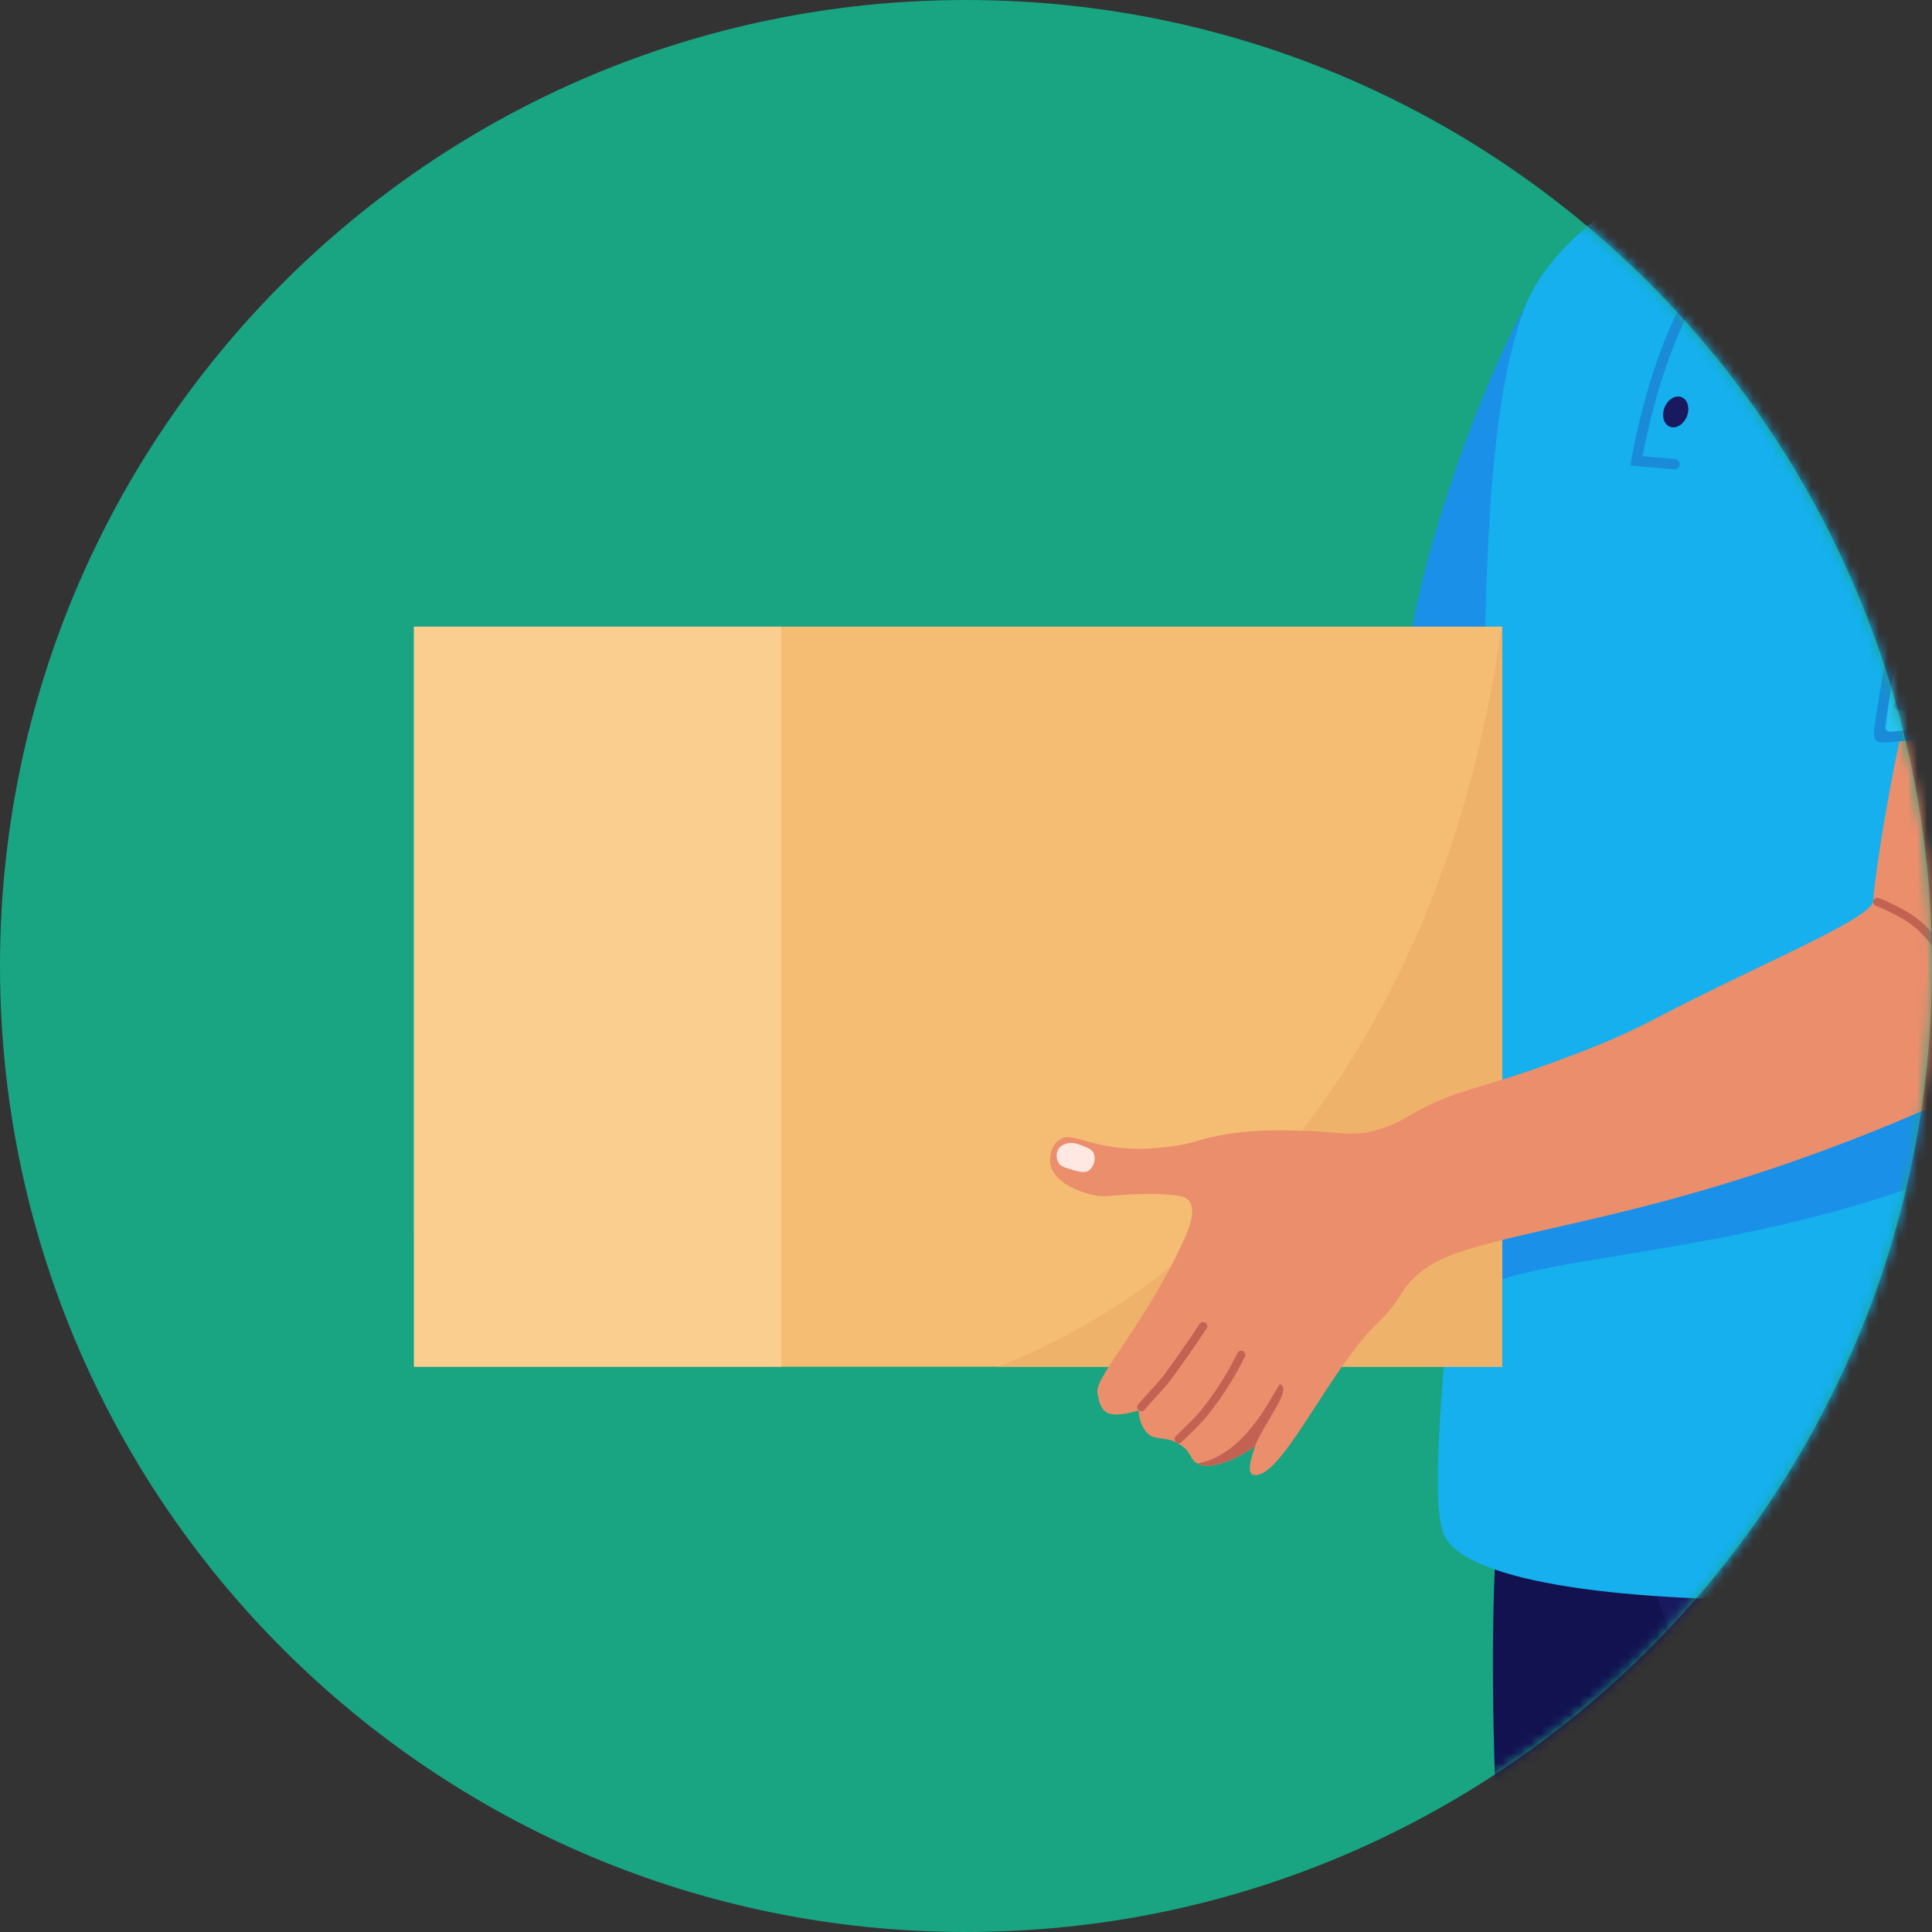 <svg width="200" height="200" viewBox="0 0 200 200" fill="none" xmlns="http://www.w3.org/2000/svg">
<rect x="0" y="0" width="200" height="200" fill="#333333" stroke="none"/>
<g clip-path="url(#clip0_3234_9022)">
<path d="M100 200C155.228 200 200 155.228 200 100C200 44.772 155.228 0 100 0C44.772 0 0 44.772 0 100C0 155.228 44.772 200 100 200Z" fill="#19A482"/>
<mask id="mask0_3234_9022" style="mask-type:luminance" maskUnits="userSpaceOnUse" x="0" y="0" width="200" height="200">
<path d="M100 200C155.228 200 200 155.228 200 100C200 44.772 155.228 0 100 0C44.772 0 0 44.772 0 100C0 155.228 44.772 200 100 200Z" fill="white"/>
</mask>
<g mask="url(#mask0_3234_9022)">
<path d="M187.922 196.067C186.669 180.294 183.984 180.75 184.121 174.727C184.881 140.942 189.391 134.679 183.87 127.753C172.828 113.897 170.89 115.616 164.159 129.406C161.266 135.333 180.557 157.095 160.892 143.999C149.518 136.424 156.247 224.632 159.582 237.174C161.474 244.283 162.702 250.663 162.9 251.704C163.351 254.061 164.106 258.24 164.924 264.46C167.193 281.674 168.517 312.539 166.651 321.272C165.402 327.109 191.235 328.031 191.473 325.407C193.111 307.284 195.343 294.73 193.043 262.642C191.194 236.819 190.098 223.409 187.922 196.065V196.067Z" fill="#121251"/>
<path d="M159.385 29.13C151.858 41.198 144.607 66.296 146.096 69.252C148.613 74.249 156.774 77.298 160.859 74.707C164.979 72.096 162.178 65.513 162.143 39.081C162.135 32.547 161.973 24.977 159.385 29.128V29.13Z" fill="#1A90E8"/>
<path d="M219.45 216.006C217.987 200.251 218.078 186.473 218.133 180.451C218.442 146.658 222.867 140.337 217.255 133.484C206.028 119.777 170.69 123.556 164.143 137.435C161.33 143.399 165.86 146.932 172.921 169.477C180.431 193.448 176.624 193.658 183.895 213.372C186.83 221.332 190.928 230.726 194.431 243.222C196.416 250.305 197.731 256.667 197.944 257.705C198.425 260.056 199.235 264.224 200.139 270.434C202.636 287.616 204.374 318.46 202.624 327.218C201.454 333.071 227.296 333.648 227.499 331.022C228.895 312.878 230.959 300.296 228.231 268.241C226.038 242.447 221.991 243.32 219.453 216.006H219.45Z" fill="#191960"/>
<path d="M208.646 -18.576C209.249 -20.987 195.226 0.327 186.719 -0.77C182.211 -1.352 179.557 -6.557 178.134 -5.647C177.1 -4.986 179.724 0.147 180.405 5.278C180.664 7.218 180.165 11.25 178.524 17.179C176.513 24.448 172.207 26.101 173.061 27.91C175.479 33.033 211.817 23.561 211.691 14.839C211.655 12.499 202.325 6.646 208.644 -18.576H208.646Z" fill="#EB8E6C"/>
<path d="M186.719 -0.77C182.211 -1.353 179.557 -6.557 178.136 -5.648C177.181 -5.038 179.352 -0.598 180.223 4.125C181.142 5.356 182.393 6.552 184.095 7.423C184.916 7.843 187.489 9.031 190.657 8.565C195.629 7.833 198.6 3.545 200.785 0.291C204.825 -5.724 206.673 -12.175 207.489 -17.635C204.012 -13.557 193.572 0.114 186.719 -0.77Z" fill="#C36252"/>
<path d="M211.399 11.718C207.732 8.378 207.874 7.891 206.717 7.62C203.7 6.914 201.578 9.933 193.256 16.401C186.258 21.836 183.032 23.376 180.086 22.547C178.511 22.104 179.281 15.682 177.746 15.656C176.28 15.633 161.385 22.484 157.855 31.802C151.334 49.013 155.198 85.734 151.751 118.242C149.543 139.06 147.912 155.094 149.442 158.799C153.78 169.304 221.517 166.182 222.067 159.339C222.396 155.243 222.3 161.035 222.811 132.29C222.941 125.09 223.26 119.579 223.396 117.366C224.027 107.213 224.903 100.878 226.322 89.565C228.411 72.903 231.724 64.48 232.38 52.992C232.873 44.356 236.28 36.077 224.404 23.576C220.871 19.855 215.626 15.575 211.397 11.721L211.399 11.718Z" fill="#15B0ED"/>
<path d="M226.321 50.933C218.929 68.157 222.938 78.703 215.624 92.873C211.577 100.714 206.397 105.139 200.218 110.419C186.904 121.793 169.867 122.758 152.124 129.277C151.863 133.053 154.714 129.578 154.507 132.8C162.512 129.495 186.704 129.358 208.841 118.318C220.99 112.26 229.477 63.004 230.133 51.518C230.292 48.742 230.427 45.858 230.376 42.983C228.993 45.311 227.6 47.965 226.324 50.936L226.321 50.933Z" fill="#1A90E8"/>
<path d="M178.349 30.27C177.711 30.019 176.921 30.5 176.589 31.343C176.254 32.189 176.503 33.078 177.141 33.331C177.779 33.582 178.569 33.101 178.901 32.258C179.235 31.412 178.987 30.523 178.349 30.27Z" fill="#191960"/>
<path d="M174.074 41.111C173.436 40.858 172.645 41.342 172.314 42.185C171.979 43.031 172.227 43.92 172.866 44.173C173.504 44.424 174.294 43.943 174.626 43.099C174.96 42.254 174.712 41.364 174.074 41.111Z" fill="#191960"/>
<path d="M196.546 -44.86C190.928 -46.256 183.766 -45.215 179.651 -40.762C177.386 -38.313 176.771 -35.616 175.629 -30.617C174.677 -26.448 174.651 -23.178 174.623 -19.301C174.596 -15.424 174.889 -13.205 175.429 -9.155C175.804 -6.332 178.478 0.438 182.267 2.745C184.149 3.893 186.043 4.204 187.697 4.305C188.854 4.376 191.354 4.505 194.132 3.33C196.399 2.37 197.668 1.046 199.965 -1.352C200.805 -2.231 202.558 -4.078 204.189 -6.62C208.335 -13.086 208.92 -19.737 209.216 -23.594C209.672 -29.52 209.9 -32.483 208.211 -35.885C204.837 -42.677 197.384 -44.65 196.546 -44.86Z" fill="#EB8E6C"/>
<path d="M155.495 64.873H42.859V127.765H155.495V64.873Z" fill="#7CB7CE"/>
<path d="M155.495 64.873H42.859V141.482H155.495V64.873Z" fill="#F5BD73"/>
<path d="M80.879 64.873H42.859V141.482H80.879V64.873Z" fill="#F9CE8F"/>
<path d="M140.463 108.74C132.98 121.044 124.954 128.013 122.462 130.09C116.074 135.416 109.543 139.043 103.295 141.482H155.497V64.873H155.424C153.57 78.316 149.393 94.056 140.463 108.74Z" fill="#EFB26A"/>
<path d="M206.716 7.62C203.7 6.914 201.578 9.933 193.256 16.401C186.258 21.836 183.032 23.376 180.086 22.547C178.511 22.104 177.784 15.975 176.249 15.95C175.707 15.942 172.785 22.107 170.135 24.303C171.536 23.786 174.958 21.866 175.535 22.261C177.232 23.424 177.029 27.967 177.029 27.967C177.029 27.967 180.094 26.357 183.239 25.685C186.215 25.05 188.841 26.217 189.515 26.541C192.278 27.873 192.397 29.581 193.795 29.679C196.525 29.874 198.364 23.52 201.355 18.837C203.052 16.18 205.696 13.169 210.027 10.434C207.75 8.241 207.707 7.853 206.716 7.62Z" fill="#1A90E8"/>
<path d="M209.351 5.425C209.097 4.635 209.135 4.232 208.765 3.229C208.391 2.214 208.203 1.705 207.887 1.474C206.159 0.208 192.321 14.558 188.016 19.479C186.18 21.576 181.93 21.831 180.405 21.831C178.784 21.831 179.359 23.467 179.425 23.86C179.618 25 186.111 21.669 190.619 24.739C192.587 26.079 192.516 26.854 193.545 26.935C196.867 27.198 197.007 19.091 204.08 13.765C207.038 11.539 211.171 9.824 210.812 8.059C210.665 7.342 209.87 7.064 209.348 5.425H209.351Z" fill="#31D2F7"/>
<path d="M179.995 10.855C180.155 9.148 175.702 14.737 174.674 16.252C172.06 20.099 169.852 24.116 170.138 24.301C170.531 24.551 175.983 16.829 176.138 17.936C176.503 20.57 178.496 24.085 179.43 23.862C180.291 23.657 180.679 22.168 180.41 21.834C177.928 18.744 179.683 14.19 179.998 10.855H179.995Z" fill="#31D2F7"/>
<path d="M178.985 23.626C178.762 23.507 178.486 23.583 178.356 23.801C176.966 26.111 175.175 29.274 173.98 31.591C170.318 38.68 168.892 47.542 168.879 47.63L168.791 48.193L169.358 48.246C169.378 48.246 171.351 48.433 173.299 48.575C173.595 48.598 173.851 48.373 173.871 48.079C173.891 47.785 173.671 47.529 173.377 47.509C172.076 47.413 170.764 47.299 170.037 47.235C170.412 45.194 171.878 37.999 174.932 32.085C176.11 29.806 177.809 26.59 179.174 24.293C179.314 24.059 179.228 23.758 178.987 23.631L178.985 23.626Z" fill="#198BD8"/>
<path d="M198.493 69.292C196.08 77.407 194.041 90.635 193.917 93.248C193.831 95.094 181.955 99.881 171.617 105.316C167.286 107.593 163.72 108.897 160.524 110.067C153.04 112.807 150.698 112.744 146.142 115.358C145.301 115.839 144.174 116.535 142.431 117.006C139.896 117.693 138.815 117.158 134.664 117.05C132.162 116.984 129.505 116.915 126.208 117.554C123.685 118.04 123.399 118.437 121.006 118.706C119.496 118.876 117.516 119.096 115.036 118.711C111.967 118.232 110.703 117.224 109.604 118.025C108.854 118.572 108.606 119.648 108.725 120.436C109.069 122.715 112.628 123.586 113.051 123.685C114.616 124.05 115.001 123.637 118.638 123.604C122.32 123.574 122.839 123.989 123.077 124.29C123.817 125.235 123.234 126.927 122.391 128.73C118.648 136.725 113.772 142.105 113.6 143.888C113.57 144.212 113.77 145.929 114.712 146.296C115.781 146.714 117.878 146.01 117.878 146.01C117.878 146.01 117.837 147.281 118.693 148.284C119.519 149.252 120.669 148.54 122.214 149.583C123.434 150.407 123.141 151.136 124.014 151.534C126.083 152.476 129.943 149.73 129.943 149.73C129.943 149.73 128.821 152.476 129.753 152.676C132.615 153.294 137.475 141.882 142.637 136.941C144.86 134.813 144.939 133.658 146.344 132.309C148.039 130.68 149.928 129.948 152.119 129.282C161.426 126.456 177.062 124.903 202.193 113.6C205.179 112.258 206.428 111.42 207.854 110.153C210.814 107.524 212.177 104.559 212.861 102.996C217.483 92.455 221.482 76.865 222.216 74.026C226.337 58.126 228.193 56.087 226.527 54.395C221.96 49.756 202.115 57.118 198.491 69.297L198.493 69.292Z" fill="#EB8E6C"/>
<path d="M124.782 136.933C124.584 136.804 124.321 136.857 124.191 137.052C123.024 138.804 121.806 140.552 120.567 142.251C120.2 142.755 119.567 143.447 118.957 144.118C118.539 144.576 118.136 145.017 117.819 145.397C117.662 145.584 117.693 145.863 117.888 146.012C118.07 146.152 118.328 146.124 118.475 145.949C118.782 145.584 119.177 145.149 119.592 144.695C120.218 144.009 120.866 143.297 121.261 142.755C122.507 141.046 123.731 139.291 124.906 137.528C125.037 137.33 124.982 137.065 124.784 136.933H124.782Z" fill="#C36252"/>
<path d="M128.669 139.871C128.457 139.77 128.206 139.858 128.102 140.069C127.051 142.198 125.772 144.204 124.298 146.033C123.779 146.676 122.875 147.552 122.148 148.256C121.993 148.406 121.846 148.548 121.712 148.679C121.543 148.847 121.543 149.12 121.712 149.287C121.879 149.452 122.145 149.452 122.312 149.287C122.444 149.158 122.591 149.016 122.743 148.869C123.488 148.148 124.412 147.251 124.964 146.567C126.479 144.688 127.793 142.629 128.869 140.441C128.976 140.228 128.882 139.967 128.669 139.866V139.871Z" fill="#C36252"/>
<path d="M132.529 143.29C132.255 143.166 129.844 149.287 125.395 151.08C124.875 151.29 124.387 151.417 123.961 151.498C123.979 151.508 123.994 151.516 124.014 151.526C125.924 152.397 129.361 150.125 129.875 149.771C131.136 146.823 133.772 143.855 132.529 143.29Z" fill="#C36252"/>
<path d="M112.129 118.632C111.66 118.443 110.949 118.151 110.227 118.44C110.072 118.501 109.811 118.612 109.616 118.878C109.264 119.364 109.328 120.109 109.697 120.534C109.781 120.631 109.935 120.778 110.581 120.973C111.693 121.307 112.25 121.477 112.706 121.173C113.251 120.808 113.501 119.917 113.185 119.329C113.002 118.99 112.691 118.863 112.129 118.632Z" fill="#FFE8E1"/>
<path d="M227.203 31.05C225.425 29.619 222.449 28.689 219.549 28.53C212.073 28.12 206.831 33.555 206.048 34.393C203.652 36.956 202.72 39.453 201.233 43.579C199.276 49.008 199.587 50.989 198.144 58.083C195.771 69.746 195.17 75.991 195.17 75.991C196.482 77.227 197.576 75.806 202.669 76.292C210.457 77.034 216.68 81.19 217.673 81.869C219.954 83.429 220.421 84.549 220.659 83.857C224.936 71.382 238.349 40.025 227.205 31.052L227.203 31.05Z" fill="#27C3F2"/>
<path d="M197.098 94.203C195.973 93.598 195.094 93.182 194.474 92.964C194.231 92.878 193.967 93.023 193.912 93.276C193.866 93.486 193.98 93.699 194.185 93.77C194.752 93.967 195.621 94.378 196.692 94.958C198.379 95.869 199.483 97.146 200.152 98.164C200.279 98.356 200.532 98.415 200.729 98.296C200.94 98.169 200.998 97.893 200.864 97.688C199.894 96.211 198.599 95.013 197.098 94.203Z" fill="#C36252"/>
<path d="M208.317 76.71C201.183 75.191 197.495 75.566 195.723 75.745C195.723 75.745 195.718 75.745 195.715 75.745C195.378 75.778 195.1 75.495 195.14 75.158C195.287 73.963 195.657 71.838 196.118 69.168C196.29 68.17 196.48 67.079 196.682 65.901C197.194 62.905 197.751 59.874 198.336 56.888C198.392 56.604 198.207 56.328 197.923 56.272H197.906C197.62 56.211 197.343 56.399 197.288 56.682C196.7 59.679 196.143 62.715 195.631 65.721C195.431 66.899 195.241 67.988 195.069 68.986C194.355 73.106 193.962 75.376 194.011 76.143C194.028 76.414 194.16 76.581 194.266 76.672C194.58 76.938 194.998 76.895 195.834 76.812C197.554 76.637 201.135 76.272 208.099 77.759C213.509 78.911 217.888 82.356 220.241 84.207L220.329 84.278L220.99 83.437L220.902 83.366C218.481 81.462 213.975 77.918 208.322 76.713L208.317 76.71Z" fill="#198BD8"/>
<path d="M219.81 78.242C217.627 76.682 215.269 75.396 212.795 74.413C208.449 72.691 204.609 72.23 202.15 72.144C200.279 72.08 198.392 72.187 196.535 72.463C196.242 72.506 196.042 72.787 196.09 73.081C196.138 73.37 196.409 73.564 196.7 73.521C198.491 73.255 200.309 73.154 202.115 73.215C204.488 73.296 208.198 73.744 212.4 75.408C214.793 76.355 217.072 77.602 219.182 79.108C219.42 79.278 219.749 79.23 219.924 78.994C220.101 78.756 220.051 78.414 219.808 78.242H219.81Z" fill="#198BD8"/>
</g>
</g>
<defs>
<clipPath id="clip0_3234_9022">
<rect width="200" height="200" fill="white"/>
</clipPath>
</defs>
</svg>
